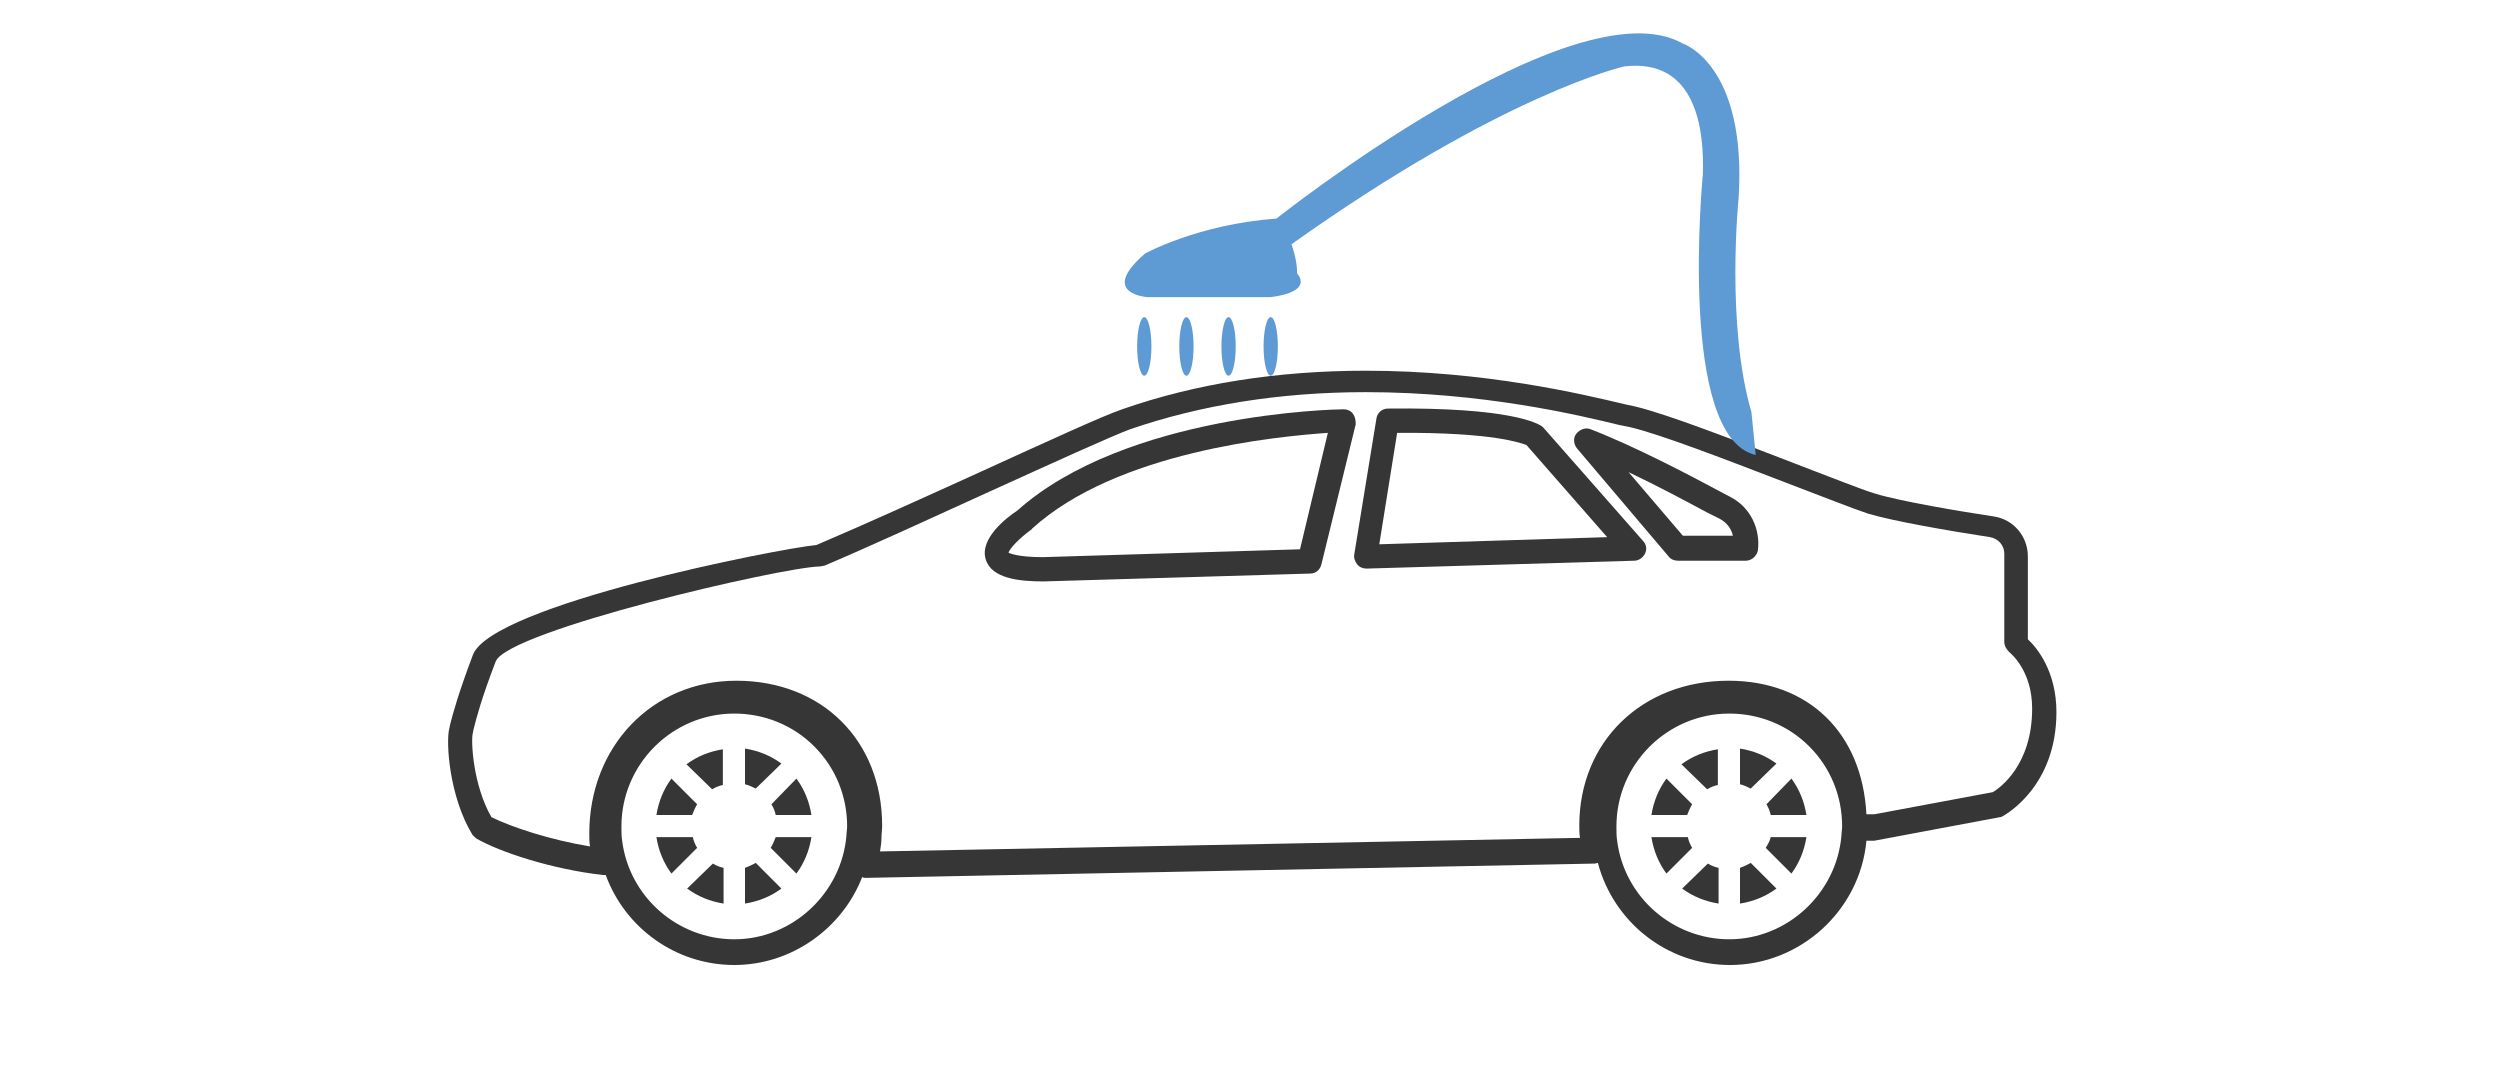 <?xml version="1.0" encoding="utf-8"?>
<!-- Generator: Adobe Illustrator 19.0.1, SVG Export Plug-In . SVG Version: 6.00 Build 0)  -->
<svg version="1.1" id="Слой_1" xmlns="http://www.w3.org/2000/svg" xmlns:xlink="http://www.w3.org/1999/xlink" x="0px" y="0px"
	 width="350px" height="150px" viewBox="0 0 350 150" style="enable-background:new 0 0 350 150;" xml:space="preserve">
<style type="text/css">
	.st0{fill:#363636;}
	.st1{fill:#5E9AD4;}
</style>
<g>
	<g>
		<path class="st0" d="M236.9,112.6l-3.6-3.6c-1.1,1.5-1.8,3.2-2.1,5.1h5C236.4,113.6,236.6,113.1,236.9,112.6z"/>
		<path class="st0" d="M236.3,117.2h-5.1c0.3,1.9,1,3.6,2.1,5.1l3.6-3.6C236.6,118.2,236.4,117.7,236.3,117.2z"/>
		<path class="st0" d="M235.5,124.4c1.5,1.1,3.2,1.8,5.1,2.1v-5c-0.5-0.1-1-0.3-1.5-0.6L235.5,124.4z"/>
		<path class="st0" d="M239,110.5c0.5-0.3,1-0.5,1.5-0.6v-5c-1.9,0.3-3.6,1-5.1,2.1L239,110.5z"/>
		<path class="st0" d="M248.7,106.9c-1.5-1.1-3.2-1.8-5.1-2.1v5c0.5,0.1,1.1,0.4,1.5,0.6L248.7,106.9z"/>
		<path class="st0" d="M243.6,121.5v5c1.9-0.3,3.6-1,5.1-2.1l-3.6-3.6C244.6,121.1,244.1,121.3,243.6,121.5z"/>
		<path class="st0" d="M247.2,118.7l3.6,3.6c1.1-1.5,1.8-3.2,2.1-5.1h-5C247.8,117.7,247.5,118.2,247.2,118.7z"/>
		<path class="st0" d="M247.3,112.6c0.3,0.5,0.5,1,0.6,1.5v0h5c-0.3-1.9-1-3.6-2.1-5.1L247.3,112.6z"/>
		<path class="st0" d="M97.6,112.6l-3.6-3.6c-1.1,1.5-1.8,3.2-2.1,5.1h5C97.1,113.6,97.3,113.1,97.6,112.6z"/>
		<path class="st0" d="M97,117.2h-5.1c0.3,1.9,1,3.6,2.1,5.1l3.6-3.6C97.3,118.2,97.1,117.7,97,117.2z"/>
		<path class="st0" d="M96.2,124.4c1.5,1.1,3.2,1.8,5.1,2.1v-5c-0.5-0.1-1-0.3-1.5-0.6L96.2,124.4z"/>
		<path class="st0" d="M99.7,110.5c0.5-0.3,1-0.5,1.5-0.6v-5c-1.9,0.3-3.6,1-5.1,2.1L99.7,110.5z"/>
		<path class="st0" d="M109.4,106.9c-1.5-1.1-3.2-1.8-5.1-2.1v5c0.5,0.1,1.1,0.4,1.5,0.6L109.4,106.9z"/>
		<path class="st0" d="M104.3,121.5v5c1.9-0.3,3.6-1,5.1-2.1l-3.6-3.6C105.3,121.1,104.8,121.3,104.3,121.5z"/>
		<path class="st0" d="M107.9,118.7l3.6,3.6c1.1-1.5,1.8-3.2,2.1-5.1h-5C108.4,117.7,108.2,118.2,107.9,118.7z"/>
		<path class="st0" d="M108,112.6c0.3,0.5,0.5,1,0.6,1.5v0h5c-0.3-1.9-1-3.6-2.1-5.1L108,112.6z"/>
		<path class="st0" d="M189.4,57.9c-0.3-0.4-0.8-0.6-1.3-0.6c-1.2,0-30.5,0.6-45.7,14.2c-1.4,0.9-5.3,3.9-4.4,6.8
			c0.8,2.7,4.7,3.1,8.1,3.1c0,0,0,0,0,0l37.3-1.1c0.8,0,1.4-0.5,1.6-1.3l4.8-19.6C189.8,58.8,189.7,58.3,189.4,57.9z M182,76.9
			L146,78c-3.7,0-4.7-0.6-4.8-0.6c0,0,0,0,0,0c0.1-0.6,1.6-2.1,3.1-3.2c0.1,0,0.1-0.1,0.2-0.2c11.9-10.8,34.3-12.9,41.4-13.4
			L182,76.9z"/>
		<path class="st0" d="M216.1,59.9c-0.1-0.1-0.2-0.2-0.2-0.2c-0.6-0.4-4.3-2.7-21.6-2.5c-0.8,0-1.5,0.6-1.6,1.4l-3.1,19
			c-0.1,0.5,0.1,1,0.4,1.4c0.3,0.4,0.8,0.6,1.3,0.6c0,0,0,0,0.1,0l37.4-1.1c0.6,0,1.2-0.4,1.5-1c0.3-0.6,0.2-1.3-0.3-1.8L216.1,59.9
			z M193.1,76.2l2.5-15.6c13.7-0.1,17.5,1.5,18.1,1.7L225,75.2L193.1,76.2z"/>
		<path class="st0" d="M242.3,69.6l-1.7-0.9c-4.1-2.2-11.7-6.2-17.9-8.6c-0.7-0.3-1.5,0-2,0.6c-0.5,0.6-0.4,1.5,0.1,2.1l12.8,15.1
			c0.3,0.4,0.8,0.6,1.3,0.6h9.5c0.8,0,1.5-0.6,1.7-1.4C246.5,74,245,71,242.3,69.6z M235.6,75l-7.6-8.9c4.2,2,8.3,4.2,10.9,5.6
			l1.8,0.9c1,0.5,1.7,1.4,1.9,2.4H235.6z"/>
		<path class="st0" d="M283.9,89.5V77.9c0-2.8-2-5.2-4.8-5.6c-4.6-0.7-13-2.1-16.6-3.2c-2-0.6-6.2-2.3-11.2-4.2
			c-8.3-3.2-17.8-6.9-22.4-8l-1.4-0.3c-5.9-1.4-19.6-4.7-36.3-4.7c-12.3,0-23.8,1.8-34.1,5.4c-2.9,1-10.7,4.6-19.7,8.7
			c-7.7,3.5-16.5,7.5-23.1,10.3c-5.3,0.5-45.5,8.4-48.1,15.4c-2,5.3-2.8,8.2-3.2,9.8l-0.1,0.5c-0.5,1.9,0,9.5,3.2,14.8
			c0.1,0.2,0.4,0.4,0.6,0.6c3.3,1.9,10.6,4.3,17.7,5.1c0.1,0,0.1,0,0.2,0c0,0,0,0,0,0c0.1,0,0.1,0,0.2,0c2.7,7.4,9.8,12.6,18,12.6
			c8,0,15.1-5.1,17.9-12.3c0.2,0.1,0.3,0.1,0.5,0.1h0.1c0,0,0,0,0,0l102-2c0.1,0,0.3-0.1,0.4-0.1c2.2,8.3,9.7,14.3,18.5,14.3
			c9.8,0,18.2-7.6,19.1-17.4c0.3,0,0.6,0,0.7,0c0.1,0,0.3,0,0.4,0l17.6-3.3c0.2,0,0.3-0.1,0.5-0.2c0.3-0.2,7.4-4.1,7.4-14.5
			C287.9,94,285.2,90.7,283.9,89.5z M118.5,117c-0.7,8.1-7.6,14.5-15.7,14.5c-7.9,0-14.7-5.9-15.7-13.8c-0.1-0.6-0.1-1.3-0.1-2
			c0-8.7,7.1-15.8,15.8-15.8c4.2,0,8.2,1.6,11.2,4.6c3,3,4.6,7,4.6,11.2C118.6,116.1,118.5,116.6,118.5,117z M257.8,117
			c-0.7,8.1-7.6,14.5-15.7,14.5c-7.9,0-14.7-5.9-15.7-13.8c-0.1-0.6-0.1-1.3-0.1-2c0-8.7,7.1-15.8,15.8-15.8c4.2,0,8.2,1.6,11.2,4.6
			c3,3,4.6,7,4.6,11.2C257.9,116.1,257.8,116.6,257.8,117z M279,110.9l-16.6,3.1l-0.3,0c-0.2,0-0.5,0-0.8,0
			c-0.6-11.4-8.1-18.7-19.3-18.7c-12.1,0-20.9,8.5-20.9,20.3c0,0.5,0,1.1,0.1,1.7l-98,1.9c0.1-0.6,0.2-1.2,0.2-1.8
			c0-0.6,0.1-1.2,0.1-1.8c0-11.9-8.4-20.3-20.4-20.3c-11.8,0-20.6,9.2-20.6,21.4c0,0.6,0,1.2,0.1,1.8c-5.5-0.9-11-2.7-13.8-4.1
			c-2.6-4.5-2.9-10.8-2.6-11.8l0.1-0.5c0.4-1.6,1.1-4.3,3.1-9.5c1.7-4.3,40-13.2,45.4-13.3c0.2,0,0.4-0.1,0.6-0.1
			c6.6-2.8,15.5-6.9,23.4-10.5c8.6-3.9,16.7-7.6,19.4-8.6c9.9-3.4,21-5.2,33-5.2c16.3,0,29.8,3.2,35.5,4.6l1.5,0.3
			c4.3,1,14.1,4.8,21.9,7.8c5,1.9,9.3,3.6,11.4,4.3c3.7,1.1,11.3,2.4,17.1,3.3c1.2,0.2,2,1.2,2,2.3v12.4c0,0.5,0.3,1,0.7,1.4
			c0.1,0.1,3.2,2.5,3.2,7.9C284.5,107.1,280,110.3,279,110.9z"/>
	</g>
	<path class="st1" d="M245.8,63.7c-11-2.5-7.4-39.3-7.4-39.3c0.2-6-0.8-16.3-11-15.1c0,0-16.8,3.7-46.6,24.9c0,0,0.8,2,0.8,4.1
		c0,0,2.5,2.5-3.7,3.3h-17.2c0,0-7-0.4-0.4-6.1c0,0,7.4-4.1,18.4-4.9c0,0,41.7-33.1,56.9-24.5c0,0,9,2.9,7.8,21.7
		c0,0-1.8,17.6,1.8,29.9L245.8,63.7z"/>
	<ellipse class="st1" cx="160.2" cy="48.5" rx="1" ry="4.1"/>
	<ellipse class="st1" cx="166.1" cy="48.5" rx="1" ry="4.1"/>
	<ellipse class="st1" cx="172" cy="48.5" rx="1" ry="4.1"/>
	<ellipse class="st1" cx="177.9" cy="48.5" rx="1" ry="4.1"/>
</g>
</svg>
